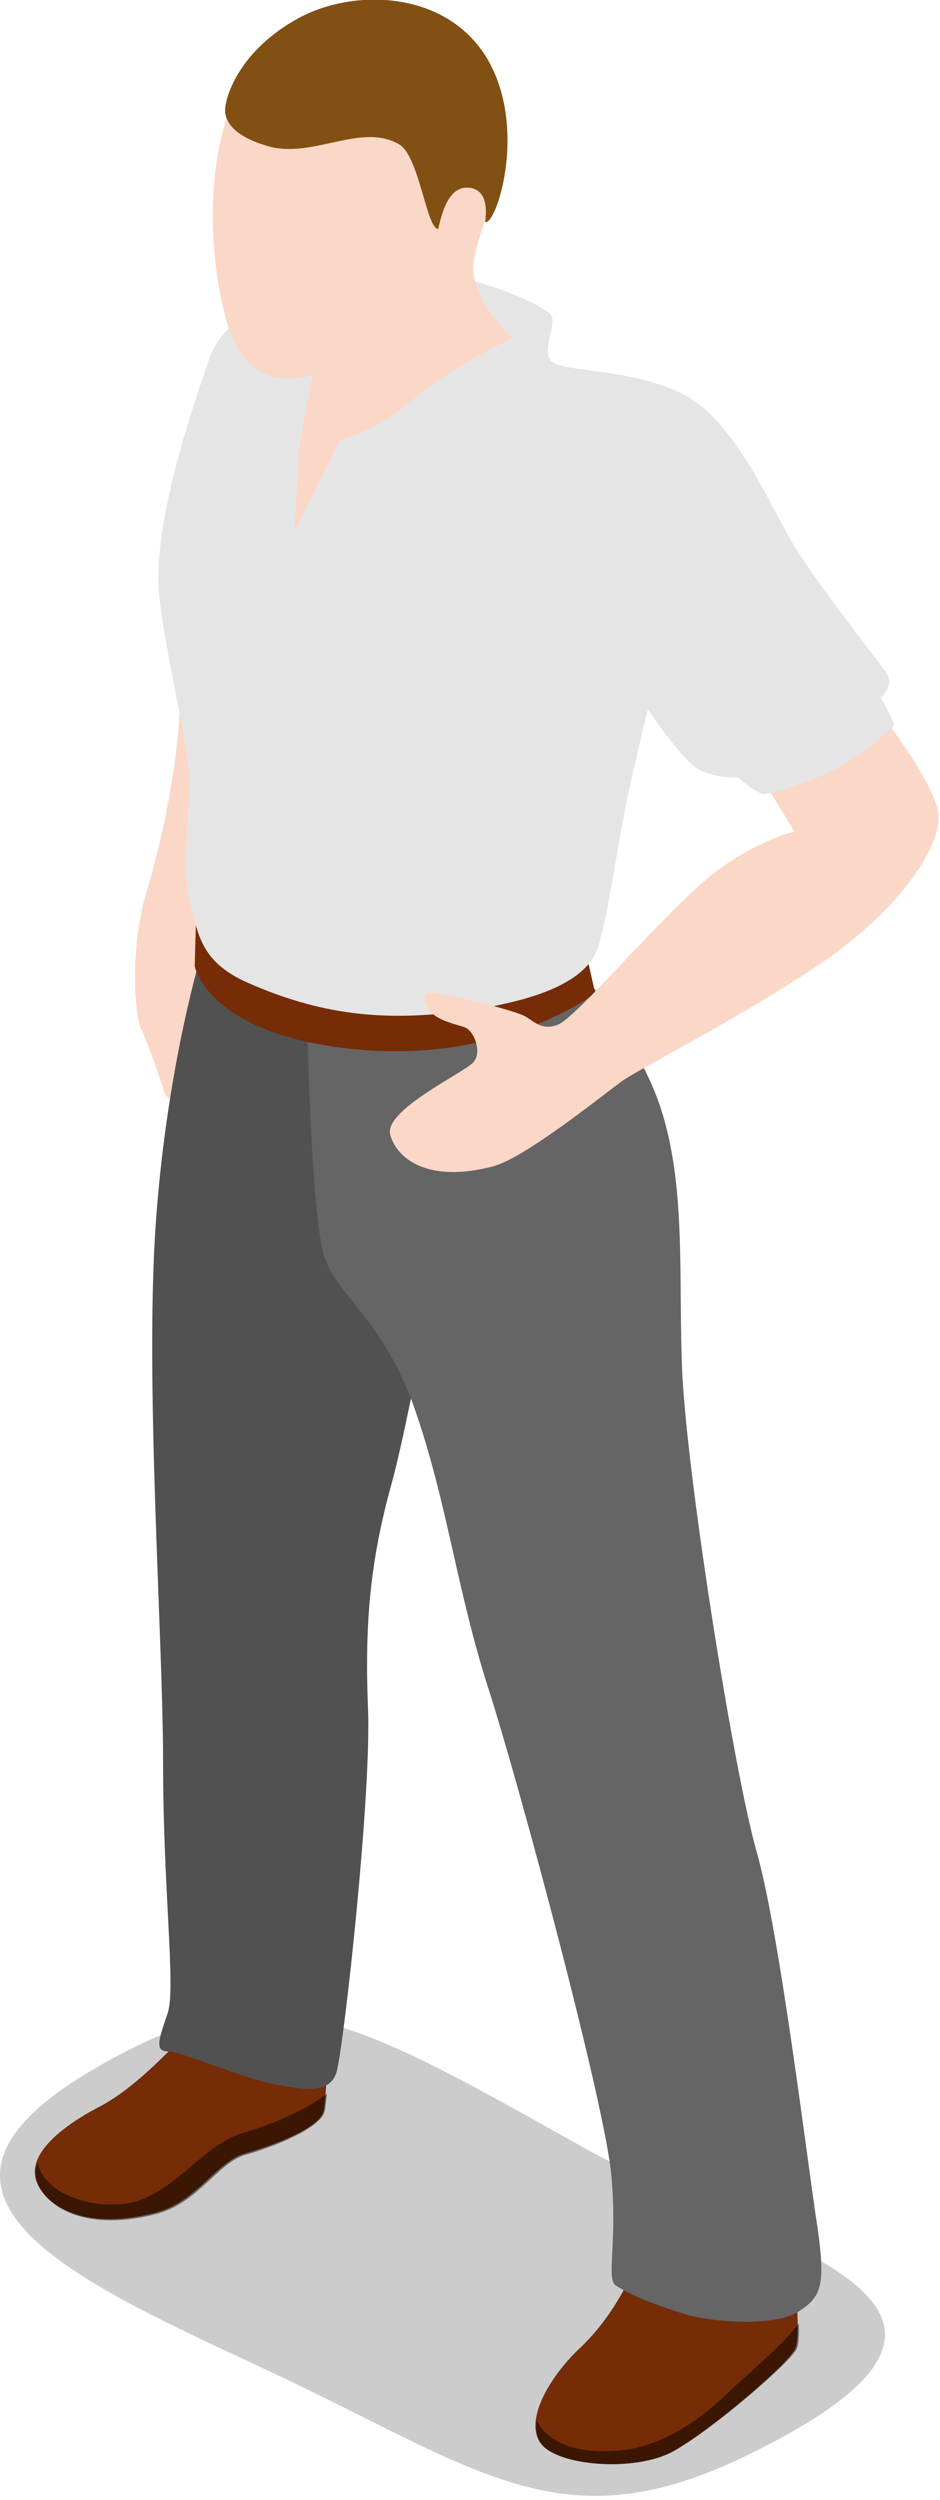 <?xml version="1.0" encoding="UTF-8" standalone="no"?>
<svg
   xmlns:dc="http://purl.org/dc/elements/1.1/"
   xmlns:cc="http://creativecommons.org/ns#"
   xmlns:rdf="http://www.w3.org/1999/02/22-rdf-syntax-ns#"
   xmlns:svg="http://www.w3.org/2000/svg"
   xmlns="http://www.w3.org/2000/svg"
   xmlns:sodipodi="http://sodipodi.sourceforge.net/DTD/sodipodi-0.dtd"
   xmlns:inkscape="http://www.inkscape.org/namespaces/inkscape"
   enable-background="new 0 0 80 240"
   viewBox="0 0 8.108 21.543"
   version="1.1"
   id="svg30"
   sodipodi:docname="city--man05.svg"
   width="8.108"
   height="21.543"
   inkscape:version="0.92.2 (5c3e80d, 2017-08-06)">
  <defs
     id="defs34" />
  <sodipodi:namedview
     pagecolor="#ffffff"
     bordercolor="#666666"
     borderopacity="1"
     objecttolerance="10"
     gridtolerance="10"
     guidetolerance="10"
     inkscape:pageopacity="0"
     inkscape:pageshadow="2"
     inkscape:window-width="870"
     inkscape:window-height="480"
     id="namedview32"
     showgrid="false"
     fit-margin-top="0"
     fit-margin-left="0"
     fit-margin-right="0"
     fit-margin-bottom="0"
     inkscape:zoom="0.98333333"
     inkscape:cx="40.130373"
     inkscape:cy="114.82243"
     inkscape:window-x="0"
     inkscape:window-y="0"
     inkscape:window-maximized="0"
     inkscape:current-layer="svg30" />
  <g
     id="g52"
     transform="matrix(0.101,0,0,0.101,0.013,-2.208)">
    <path
       id="path2"
       d="m 15.3,80.5 c -0.1,5.9 -1.4,12.4 -2.9,17.4 -1.5,5 -1,10.6 -0.5,11.7 0.5,1 1.8,4.7 2,5.5 0.3,0.8 1.6,0.8 1.8,-0.8 0.3,-1.6 -0.4,-4.9 0.2,-5.9 0.6,-1 2.3,-0.1 2.7,-2.3 0.4,-2.2 -0.6,-5.8 -0.1,-7.5 0.5,-1.7 2.9,-5.6 2.8,-8.3 -0.1,-2.7 0.1,-9.2 0.1,-9.2 z"
       inkscape:connector-curvature="0"
       style="fill:#fbd7c7" />
    <path
       id="path4"
       d="M 63.8,231.3 C 90.6,218.2 64.8,213.5 49.7,205.1 29,193.5 22.4,189.5 6.9,199 c -17,10.5 0.2,17.8 16,25.2 18.1,8.5 25,14.9 40.9,7.1 z"
       inkscape:connector-curvature="0"
       style="opacity:0.2" />
    <path
       id="path6"
       d="m 16.3,194.8 c -2.1,2.2 -5.1,5.4 -8.1,6.9 -3,1.6 -5.8,3.8 -5.3,6 0.5,2.1 3.8,4.6 10.1,3 3.7,-0.9 5.3,-4.4 7.8,-5.1 2.5,-0.7 6.4,-2.2 6.7,-3.6 0.3,-1.4 0.3,-5.2 0.3,-5.2 z"
       inkscape:connector-curvature="0"
       style="fill:#762c07" />
    <path
       id="path8"
       d="m 54.6,214.2 c -1,2.4 -2.6,5.6 -5.3,8.1 -2.6,2.5 -4.7,6.2 -3.2,8.1 1.5,1.9 8.1,2.4 11.3,0.6 3.2,-1.8 10,-7.6 10.4,-8.8 0.5,-1.2 -0.1,-6.2 -0.1,-6.2 z"
       inkscape:connector-curvature="0"
       style="fill:#762c07" />
    <path
       id="path10"
       d="m 27.6,202 c 0.1,-0.4 0.1,-0.9 0.2,-1.5 -1.3,1.1 -4.3,2.5 -7,3.3 -3.4,0.9 -5.7,4.8 -9.3,5.9 -3.2,0.9 -7.9,-0.5 -8.4,-3.3 -0.2,0.5 -0.2,0.9 -0.1,1.4 0.5,2.1 3.8,4.6 10.1,3 3.7,-0.9 5.3,-4.4 7.8,-5.1 2.5,-0.7 6.4,-2.3 6.7,-3.7 z"
       inkscape:connector-curvature="0"
       style="opacity:0.5" />
    <path
       id="path12"
       d="m 67.9,222.3 c 0.2,-0.4 0.2,-1.2 0.2,-2.2 -1.1,1.5 -3.5,3.6 -5.4,5.3 -2.1,2.1 -5.5,5 -9.5,5.5 -3.2,0.4 -6.3,-0.2 -7.5,-2.5 -0.1,0.8 0,1.5 0.4,2 1.5,1.9 8.1,2.4 11.3,0.6 3.3,-1.8 10,-7.6 10.5,-8.7 z"
       inkscape:connector-curvature="0"
       style="opacity:0.5" />
    <path
       id="path14"
       d="m 17.2,102.8 c 0,0 -3,9.5 -4,23.1 -1,13.6 0.6,35.5 0.6,46.4 0,10.9 1.1,19.2 0.4,21.3 -0.7,2.1 -1.2,3.3 0,3.3 1.2,0 5.9,2.1 8.7,2.7 2.8,0.6 5.1,1 5.7,-0.9 0.6,-1.9 3,-23.6 2.7,-31 -0.3,-7.4 0.2,-12.7 2,-19.2 1.8,-6.5 5.3,-26.8 5.3,-26.8 l 0.3,-13.9 z"
       inkscape:connector-curvature="0"
       style="fill:#656565" />
    <path
       id="path16"
       d="m 17.2,102.8 c 0,0 -3,9.5 -4,23.1 -1,13.6 0.6,35.5 0.6,46.4 0,10.9 1.1,19.2 0.4,21.3 -0.7,2.1 -1.2,3.3 0,3.3 1.2,0 5.9,2.1 8.7,2.7 2.8,0.6 5.1,1 5.7,-0.9 0.6,-1.9 3,-23.6 2.7,-31 -0.3,-7.4 0.2,-12.7 2,-19.2 1.8,-6.5 5.3,-26.8 5.3,-26.8 l 0.3,-13.9 z"
       inkscape:connector-curvature="0"
       style="opacity:0.2" />
    <path
       id="path18"
       d="m 26.1,105.9 c -0.1,1.4 0.3,19.9 1.5,23.3 1.2,3.4 5.1,5.3 7.8,13.2 2.7,7.9 3.5,15.2 6.2,23.6 2.7,8.4 10.1,36 10.5,41.7 0.5,5.7 -0.5,8.7 0.4,9.2 1.6,1 3.6,1.7 5.8,2.4 2.3,0.7 7.4,1.1 9.6,-0.1 2.1,-1.3 2.5,-2.2 1.8,-7.2 -0.8,-5 -3.2,-25.1 -5.2,-32.1 -2,-7 -6.2,-33.4 -6.4,-41.9 -0.3,-8.5 0.5,-17.1 -2.8,-24.1 -3.3,-7 -6.3,-9.4 -6.3,-9.4 z"
       inkscape:connector-curvature="0"
       style="fill:#656565" />
    <path
       id="path20"
       d="m 16.6,100.7 -0.1,3.6 c 0,0 1.1,5.9 13.8,7.1 12.7,1.2 20.4,-4.8 20.4,-4.8 L 50,103.5 c 0,0 -11,5.3 -21.5,3.6 -10.5,-1.7 -11.9,-6.4 -11.9,-6.4 z"
       inkscape:connector-curvature="0"
       style="fill:#762c07" />
    <path
       id="path22"
       d="m 30.6,45.8 c -4.5,1.6 -11,1.3 -12.9,6.8 -1.9,5.5 -4.9,14.7 -4.2,20.4 0.7,5.7 2.4,12 2.5,15.2 0.1,3.2 -0.6,8.2 0.1,10.7 0.7,2.5 0.8,5 4.9,6.8 6.1,2.7 11.6,3.4 18.6,2.4 8,-1.1 10.6,-3.3 11.3,-5.3 0.7,-2.1 1.2,-5.5 2,-10 0.8,-4.5 2.3,-10.4 2.3,-10.4 0,0 3.1,4.6 4.5,5.2 1.5,0.7 3.2,0.6 3.2,0.6 0,0 1.6,1.4 2.2,1.4 0.7,0 4.5,-1 7.2,-2.7 2.7,-1.6 3.9,-2.8 3.9,-3.2 0,-0.4 -1.1,-2.3 -1.1,-2.3 0,0 1.2,-1.1 0.5,-2.1 -0.7,-1 -6.5,-8.3 -8.4,-11.7 -1.9,-3.4 -4.8,-10 -9,-12.1 C 54,53.4 48.9,53.6 47.3,52.9 45.7,52.2 47.6,49.6 46.9,48.7 46.2,47.8 37.1,43.4 30.6,45.8 Z"
       inkscape:connector-curvature="0"
       style="fill:#e5e5e5" />
    <path
       id="path24"
       d="m 25,67.3 3.9,-7.9 c 0,0 3.3,-0.8 6.2,-3.4 2.9,-2.6 8.5,-5.3 8.5,-5.3 0,0 -2.9,-2.7 -3.3,-5.5 C 40,42.3 43.4,38.1 42.1,31.3 40.9,24.7 35,19.8 25.8,23.9 16.6,28 17.3,43 19.3,49.5 c 1.9,6.5 7.3,4.3 7.3,4.3 0,0 -1.1,5.1 -1.2,7 -0.1,1.8 -0.4,6.5 -0.4,6.5 z"
       inkscape:connector-curvature="0"
       style="fill:#fbd7c7" />
    <path
       id="path26"
       d="m 76,84 c 0,0 3,3.9 3.9,6.7 0.9,2.8 -3,8.6 -9.7,13.2 -6.7,4.6 -15.3,8.9 -17.2,10.2 -1.9,1.4 -8.5,6.7 -11.1,7.3 -5.4,1.4 -8.1,-0.6 -8.7,-2.7 -0.6,-2.1 6.3,-5.3 7.1,-6.2 0.8,-0.9 0,-2.8 -0.8,-3 -0.8,-0.3 -2.8,-0.6 -3.3,-2 -0.5,-1.4 1.2,-0.9 2.6,-0.6 1.4,0.3 4.5,1.1 5.5,1.5 1,0.3 1.6,1.5 3.2,0.9 1.6,-0.6 8.7,-9.1 12.7,-12.4 3.6,-3.1 7.5,-4.1 7.5,-4.1 l -2,-3.3 c 0,0 2.6,-0.5 6.1,-2.3 C 73.8,86 76,84 76,84 Z"
       inkscape:connector-curvature="0"
       style="fill:#fbd7c7" />
    <path
       id="path28"
       d="m 19.1,31.1 c -0.1,1.2 0.9,2.5 3.9,3.3 3.8,0.9 7.8,-2.1 11,-0.2 1.7,1.1 2.3,7.2 3.3,7.2 0.4,-1.9 1.1,-3.8 2.8,-3.5 1.5,0.3 1.3,2.2 1.2,2.9 0.9,0.4 3.7,-7.9 0.2,-13.9 C 38,21 30,20.8 25.2,23.5 c -4.8,2.7 -6,6.4 -6.1,7.6 z"
       inkscape:connector-curvature="0"
       style="fill:#825012" />
  </g>
</svg>
